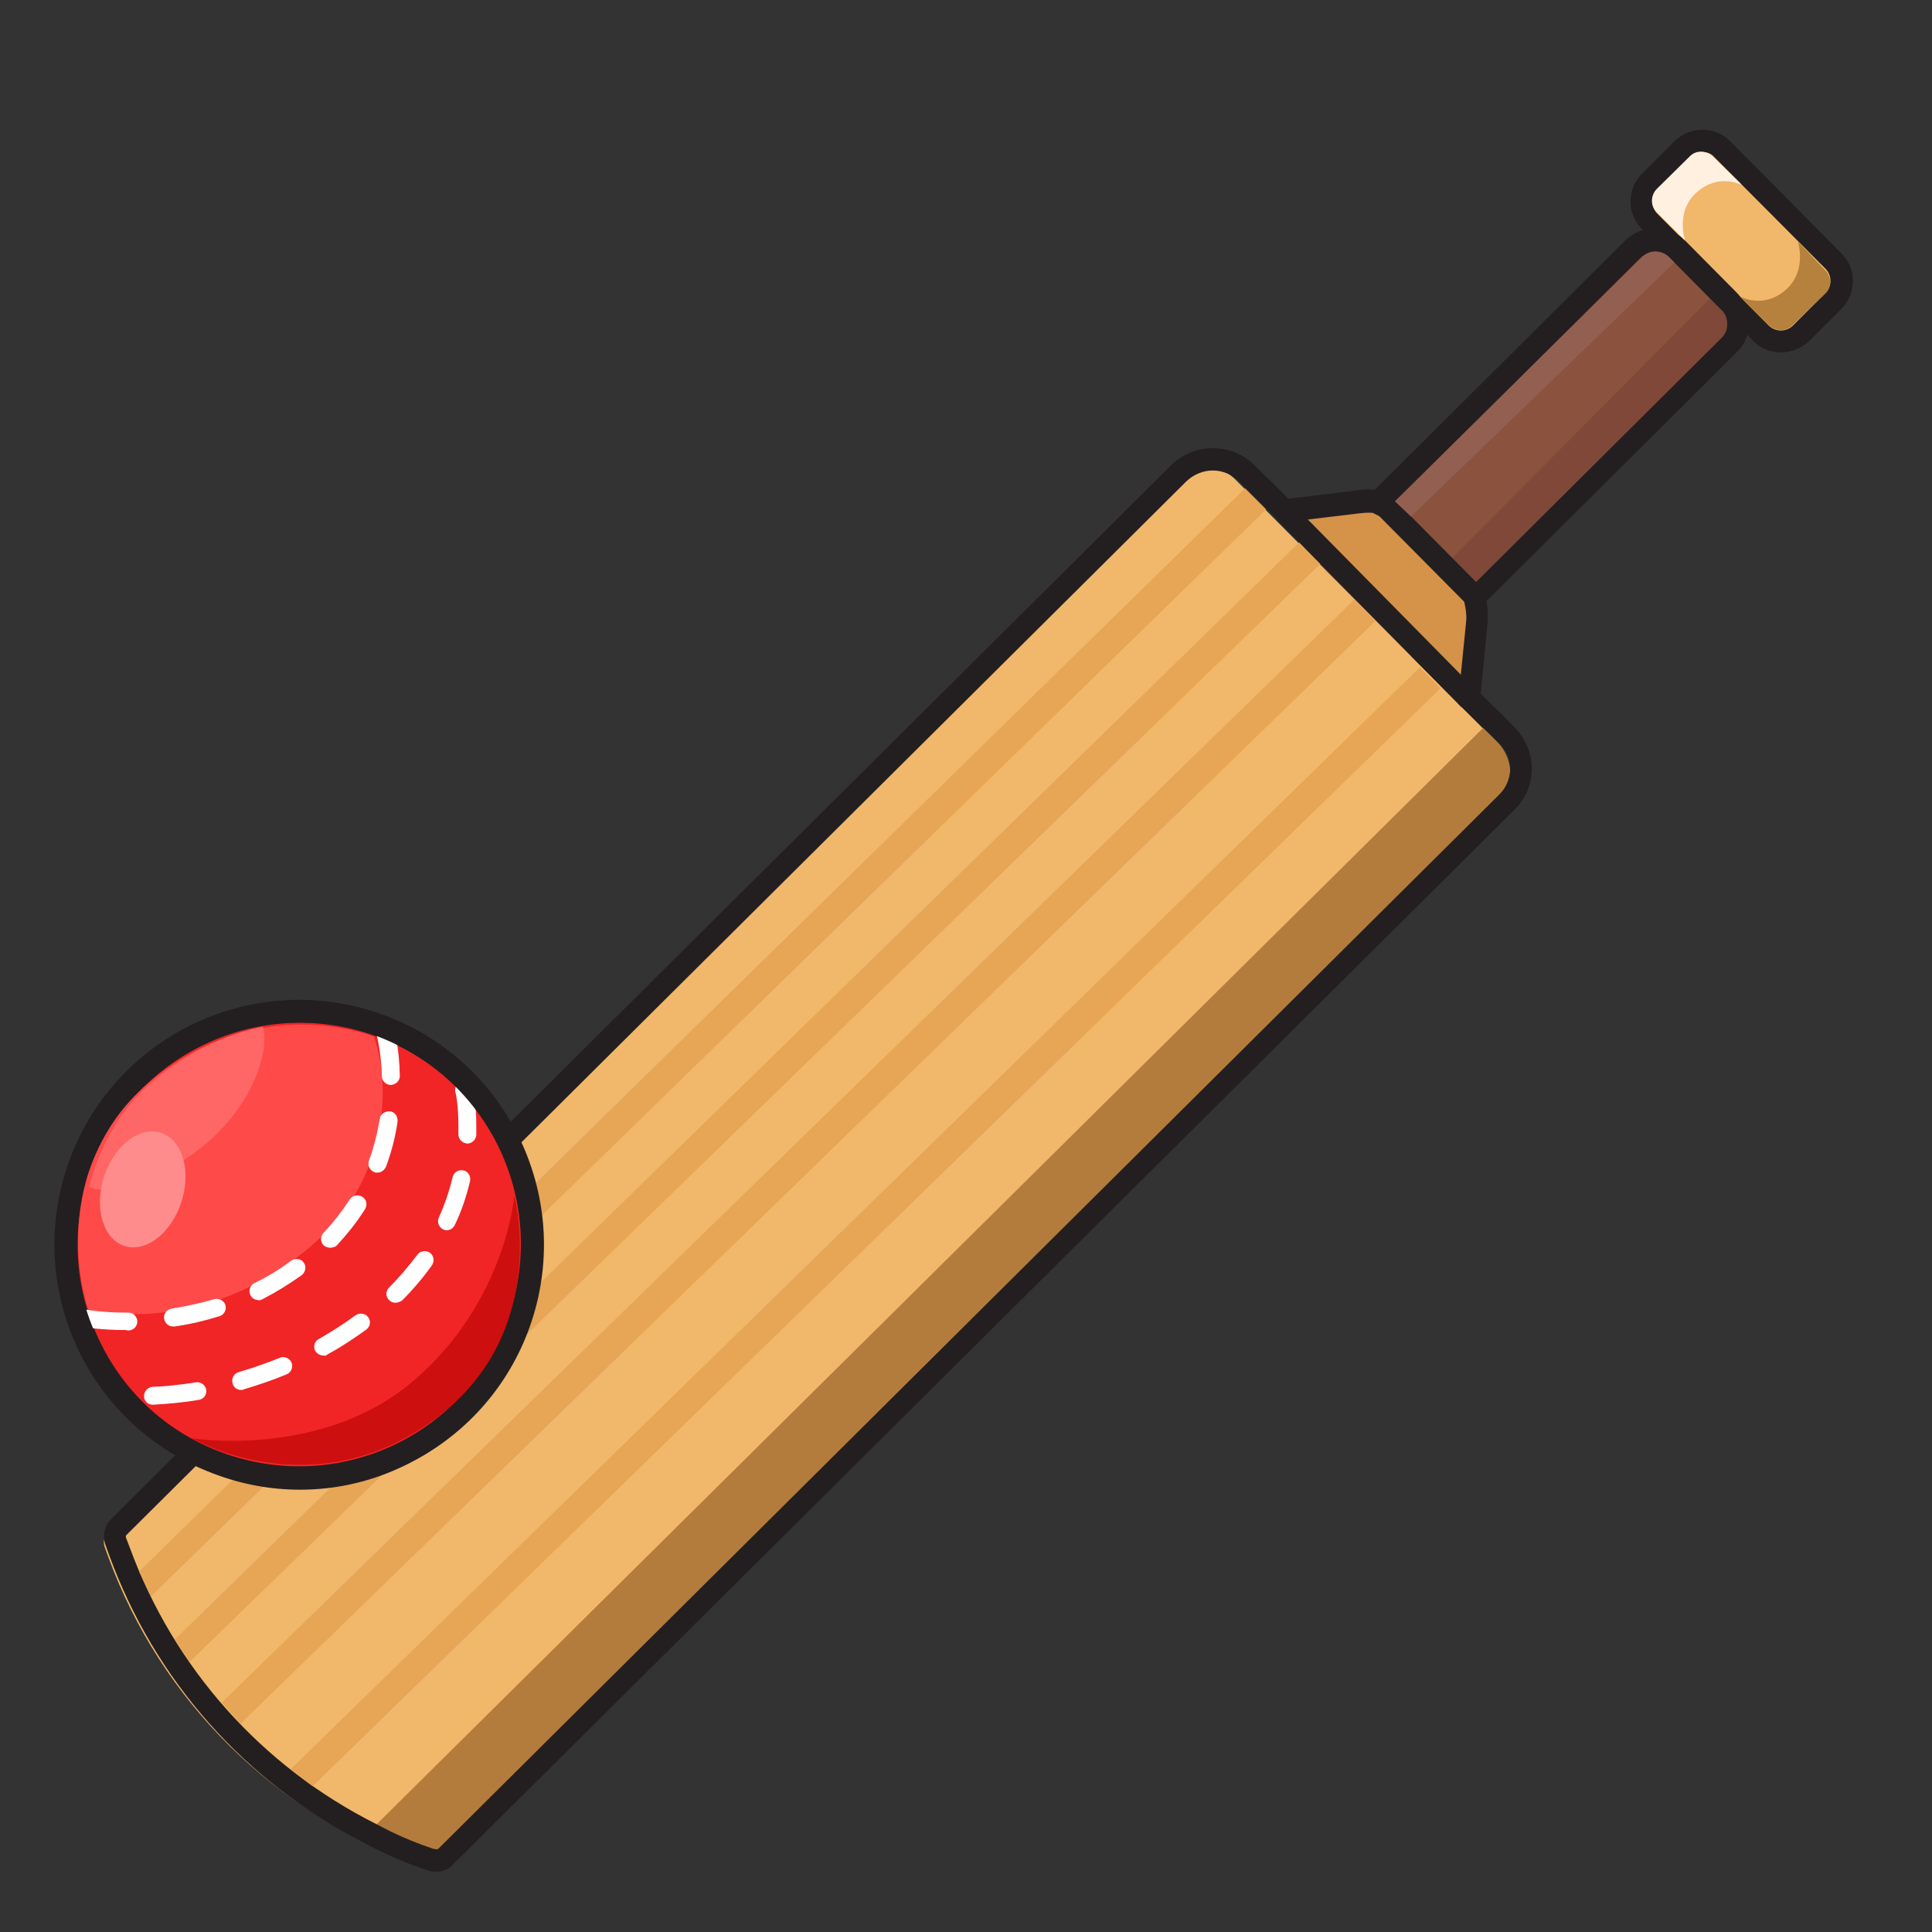 <?xml version="1.0" encoding="utf-8"?>
<!-- Generator: Adobe Illustrator 28.3.0, SVG Export Plug-In . SVG Version: 6.00 Build 0)  -->
<svg version="1.1" id="Layer_4" xmlns="http://www.w3.org/2000/svg" xmlns:xlink="http://www.w3.org/1999/xlink" x="0px" y="0px"
	 viewBox="0 0 432 432" style="enable-background:new 0 0 432 432;" xml:space="preserve">
<rect x="0" y="0" width="432" height="432" fill="#333333" stroke="none"/>
<style type="text/css">
	.st0{fill:#8B523E;}
	.st1{fill:#F1B76B;}
	.st2{fill:#D59249;}
	.st3{fill:#231F20;}
	.st4{fill:#B47C3C;}
	.st5{fill:#7F4839;}
	.st6{fill:#FFF0E0;}
	.st7{fill:#B6803D;}
	.st8{fill:#925F51;}
	.st9{fill:#E7A556;}
	.st10{fill:#F12525;}
	.st11{fill:#FF4A4A;}
	.st12{fill:#FF6666;}
	.st13{fill:#FFFFFF;}
	.st14{fill:#CD0F0F;}
	.st15{fill:#FF8C8C;}
</style>
<g>
	<g>
		<g>
			<g>
				<path class="st0" d="M372.4,55.7l12.8,12.9c2.5,2.5,2.5,6.6,0,9L314.3,148l-21.4-21.5l71.3-70.9
					C366.4,53.4,370.1,53.4,372.4,55.7L372.4,55.7z"/>
				<path class="st1" d="M94.1,417.1L94.1,417.1c-32.5-11.4-58.1-36.7-69.9-69l-0.8-2.2c-0.4-1.1-0.1-2.4,0.7-3.3l236.9-235.4
					c4.2-4.2,11.1-4.2,15.3,0.1l58,58.3c4.2,4.2,4.2,11.1,0,15.3l-237,235.5C96.5,417.2,95.3,417.5,94.1,417.1L94.1,417.1z"/>
				<path class="st2" d="M330.8,156.8l-43.6-42.5l17.8-1.8c2-0.5,3-0.5,3.9,0.4l21.2,21.4c0.9,0.9,0.9,2.4,0,3.3L330.8,156.8
					L330.8,156.8z"/>
				<g>
					<path class="st1" d="M385.1,33.3L410,58.4c2.4,2.5,2.4,6.4,0,8.9l-7.3,7.3c-2.5,2.4-6.4,2.4-8.9,0l-24.9-25.1
						c-2.4-2.5-2.4-6.4,0-8.9l7.3-7.3C378.7,30.8,382.6,30.8,385.1,33.3z"/>
					<path class="st3" d="M398.2,78.8L398.2,78.8c-2.4,0-4.6-0.9-6.2-2.6l-24.9-25c-1.6-1.7-2.6-3.9-2.5-6.2c0-2.3,0.9-4.5,2.6-6.2
						l7.3-7.3c1.7-1.6,3.9-2.5,6.2-2.5h0c2.3,0,4.5,0.9,6.2,2.6l24.9,25.1c1.6,1.7,2.6,3.9,2.5,6.2c0,2.3-0.9,4.6-2.6,6.2l-7.3,7.3
						C402.7,77.9,400.5,78.8,398.2,78.8z M380.6,34c-1,0-2,0.4-2.7,1.1l-7.3,7.3c-0.7,0.7-1.1,1.7-1.1,2.7c0,1,0.4,2,1.1,2.7
						l24.9,25c0.7,0.7,1.7,1.1,2.7,1.1h0c1,0,2-0.4,2.7-1.1l7.3-7.3c0.7-0.7,1.1-1.7,1.1-2.7c0-1-0.4-2-1.1-2.7l-24.9-25
						C382.6,34.3,381.7,34,380.6,34C380.6,33.9,380.6,33.9,380.6,34z"/>
				</g>
				<path class="st4" d="M97.4,416.4L97.4,416.4c-1,0.9-2.4,1.1-3.7,0.6l0,0c-4.5-1.5-8.8-3.4-13-5.6l251-248.7l3,3.1
					c4.1,4.1,4,10.7,0,14.8L97.4,416.4L97.4,416.4z"/>
			</g>
			<path class="st5" d="M322.1,127.4l60.3-60.7l1.7,1.6c3.4,2.6,2.9,7.3,0.1,10.2l-55.5,55.1L322.1,127.4L322.1,127.4z"/>
		</g>
		<path class="st3" d="M97.6,418.5c-0.2,0-0.4,0-0.6,0c-0.6,0-1.2-0.2-1.7-0.4c-4.6-1.5-9.1-3.5-13.3-5.7l-0.7-0.4
			c-26.5-13.5-46.7-36.3-56.9-64.3l-0.8-2.2c-0.8-2.1-0.2-4.4,1.3-5.9l236.9-235.5c2.5-2.5,5.9-3.9,9.4-3.9h0c3.6,0,6.9,1.4,9.4,3.9
			l7.5,7.4l15-1.8c1.7-0.3,3.1-0.3,4.3-0.2l56-55.7c1.8-1.8,4.2-2.8,6.7-2.8h0c2.5,0,4.9,1,6.7,2.8l11.2,11.3c1.9,1.8,3,4.2,3.1,6.8
			s-0.9,5.1-2.8,6.9l-55.9,55.6c0.2,1.3,0.4,3.1,0.2,5.1l-1.5,15.6l2.8,2.8l0,0l1.8,1.7l3,3.1c2.4,2.4,3.8,5.7,3.8,9.2
			c0,3.5-1.4,6.7-3.8,9.1l-0.3,0.3l-237,235.5C100.5,417.9,99.1,418.5,97.6,418.5L97.6,418.5z M87.3,409.5c3.1,1.5,6.3,2.8,9.6,3.9
			l0.1,0c0.1,0,0.2,0,0.3,0.1h0.2c0.1,0,0.3,0,0.5-0.1l237.3-235.8c1.5-1.5,2.3-3.5,2.4-5.6s-0.8-4.1-2.3-5.6l-3.1-3l-6.3-6.1
			l1.8-18c0.3-2.2-0.4-4.7-0.4-4.7l-2.3-8.7l4.7,4.5l55.1-54.8c0.9-0.9,1.4-2,1.3-3.3c0-1.2-0.5-2.4-1.5-3.2l-0.4-0.4l-11-11.1
			c-0.9-0.9-2-1.3-3.2-1.3h0c-1.2,0-2.3,0.5-3.2,1.3l-58.3,57.9l-1.6-0.8c-0.3-0.1-1.5-0.1-3.2,0.1l-17.5,2.1l-9.2-9.2
			c-1.6-1.6-3.7-2.5-5.9-2.5h0c-2.2,0-4.3,0.9-5.9,2.4L28.3,343.2c-0.2,0.2-0.2,0.4-0.1,0.7L29,346c9.9,27,29.5,49,55.2,61.9
			L87.3,409.5L87.3,409.5L87.3,409.5z"/>
		
			<rect x="305.4" y="105.8" transform="matrix(0.712 -0.702 0.702 0.712 -6.319 255.203)" class="st3" width="5" height="58.9"/>
		<rect x="316.9" y="109.1" transform="matrix(0.71 -0.704 0.704 0.71 6.042 260.475)" class="st3" width="5" height="27.7"/>
	</g>
	<path class="st6" d="M376.8,53.8c0,0-2.3-6.6,2.7-10.9c4.9-4.2,9.7-1.6,9.9-1.6c0.1,0-4.3-4.2-6.4-6.3c-1.5-1.4-3.8-1.5-5.2,0
		l-7.3,7.2c-1.5,1.5-1.5,3.9,0,5.3L376.8,53.8L376.8,53.8z"/>
	<path class="st7" d="M402,54c0,0,2.2,6.6-2.8,10.9c-4.9,4.2-9.7,1.5-10,1.5c-0.1,0,4.2,4.2,6.3,6.3c1.4,1.4,3.8,1.5,5.2,0.1
		l7.4-7.1c1.5-1.4,1.5-3.8,0-5.3L402,54L402,54z"/>
	<path class="st8" d="M315.5,115.5l58.9-56.8l-1.2-1.2c-1.7-1.7-4.4-1.7-6,0l-55.3,54.6L315.5,115.5L315.5,115.5z"/>
	<g>
		<polygon class="st9" points="278.4,109.2 31.1,351.4 33.8,356.9 283.1,113.9 		"/>
		<polygon class="st9" points="290.5,121.3 39.1,366.6 42.4,371.6 295.2,126.1 		"/>
		<polygon class="st9" points="302.8,134.1 49.6,380.7 53.8,385.4 307.5,138.9 		"/>
		<polygon class="st9" points="317.5,149.2 65,395.6 69.9,399.4 322.1,153.9 		"/>
	</g>
</g>
<g>
	<g>
		<g>
			<g>
				<g>
					<g>
						<circle class="st10" cx="67.1" cy="278.4" r="52.2"/>
						<path class="st3" d="M67.1,333.1c-6.6,0-13.2-1.2-19.6-3.7c-13.6-5.2-24.4-15.5-30.4-28.8s-6.3-28.2-1.1-41.8
							c5.2-13.6,15.5-24.4,28.8-30.4c13.3-5.9,28.2-6.3,41.8-1.1s24.4,15.5,30.3,28.8s6.3,28.2,1.1,41.8
							c-5.2,13.6-15.5,24.4-28.8,30.4C82.2,331.5,74.7,333.1,67.1,333.1z M67.1,228.7c-6.9,0-13.7,1.4-20.2,4.3
							c-12.1,5.4-21.4,15.2-26.2,27.6c-4.8,12.4-4.4,25.9,1,38c5.4,12.1,15.2,21.4,27.6,26.2c12.4,4.8,25.9,4.4,38-1
							s21.4-15.2,26.2-27.6s4.4-25.9-1-38l0,0c-5.4-12.1-15.2-21.4-27.6-26.2C79.1,229.8,73.1,228.7,67.1,228.7L67.1,228.7z"/>
					</g>
					<path class="st11" d="M19.8,292.8c0,0,26.1,7,50.9-15.2c15.4-13.8,17.1-33.5,12.9-45.8c0,0-25.2-10.3-49.4,9.5
						S18.9,291.3,19.8,292.8z"/>
					<path class="st12" d="M58.8,229.6c1.3,4-0.9,14.7-10.5,24.1c-11.1,10.7-25.1,13.8-28.3,11.7c0,0,2.6-13.9,14.1-23.5
						C46.5,231.3,58.8,229.6,58.8,229.6L58.8,229.6z"/>
				</g>
				<path class="st13" d="M28.1,297.4c-5.4,0-8.8-0.6-9-0.6c-1.1-0.2-1.8-1.2-1.6-2.3c0.2-1.1,1.2-1.8,2.3-1.6c0,0,3.2,0.6,8.2,0.6
					h0.7c0,0,0,0,0,0c1.1,0,2,0.9,2,2s-0.9,2-2,2L28.1,297.4L28.1,297.4z M38.7,296.6c-1,0-1.8-0.7-2-1.7c-0.2-1.1,0.6-2.1,1.7-2.3
					c3.2-0.5,6.4-1.2,9.5-2.1c1-0.3,2.2,0.3,2.5,1.3c0.3,1.1-0.3,2.2-1.3,2.5c-3.2,1-6.6,1.8-10,2.3
					C38.9,296.6,38.8,296.6,38.7,296.6L38.7,296.6z M57.8,290.7c-0.7,0-1.5-0.4-1.8-1.1c-0.5-1-0.1-2.2,0.9-2.7
					c2.9-1.4,5.7-3.1,8.2-5c0.9-0.6,2.2-0.5,2.8,0.4c0.7,0.9,0.4,2.1-0.4,2.8c-2.8,2-5.7,3.8-8.8,5.4
					C58.3,290.7,58,290.8,57.8,290.7L57.8,290.7z M73.8,279c-0.5,0-1-0.2-1.4-0.5c-0.8-0.8-0.8-2-0.1-2.8c2.2-2.3,4.2-4.9,5.9-7.5
					c0.6-0.9,1.8-1.2,2.8-0.6s1.2,1.8,0.6,2.8c-1.8,2.9-4,5.6-6.4,8.2C74.9,278.8,74.4,279,73.8,279L73.8,279z M84.4,262.2
					c-0.2,0-0.5,0-0.7-0.1c-1-0.4-1.6-1.5-1.2-2.6c1.1-3,1.9-6.1,2.4-9.3c0.2-1.1,1.2-1.8,2.3-1.7s1.8,1.2,1.7,2.3
					c-0.5,3.5-1.4,6.9-2.6,10.1C85.9,261.7,85.2,262.2,84.4,262.2L84.4,262.2z M87.4,242.6c-1.1,0-2-0.9-2-1.9
					c-0.2-5.7-1.2-9.4-1.2-9.4c-0.3-1.1,0.3-2.2,1.4-2.5c1.1-0.3,2.2,0.3,2.5,1.4c0.1,0.2,1.2,4.2,1.3,10.4
					C89.4,241.6,88.6,242.5,87.4,242.6C87.4,242.5,87.4,242.5,87.4,242.6L87.4,242.6z"/>
				<path class="st13" d="M34.2,314.1c-1.1,0-2-0.8-2-1.9c0-1.1,0.8-2,1.9-2.1c3.2-0.1,6.4-0.5,9.7-1c1.1-0.2,2.1,0.6,2.3,1.6
					c0.2,1.1-0.5,2.1-1.6,2.3C41.1,313.6,37.7,313.9,34.2,314.1C34.3,314.1,34.3,314.1,34.2,314.1L34.2,314.1z M53.9,310.8
					c-0.9,0-1.7-0.6-1.9-1.5c-0.3-1.1,0.3-2.2,1.4-2.5c3.1-0.9,6.2-2,9.2-3.2c1-0.4,2.2,0.1,2.6,1.1c0.4,1-0.1,2.2-1.1,2.6
					c-3.1,1.3-6.4,2.4-9.7,3.4C54.3,310.8,54.1,310.8,53.9,310.8L53.9,310.8z M72.3,303.1c-0.7,0-1.4-0.4-1.8-1
					c-0.5-1-0.2-2.2,0.8-2.7c2.8-1.6,5.6-3.4,8.2-5.3c0.9-0.6,2.1-0.5,2.8,0.4c0.7,0.9,0.5,2.1-0.4,2.8c-2.8,2-5.6,3.9-8.6,5.5
					C73,303.1,72.7,303.2,72.3,303.1L72.3,303.1z M88.4,291.3c-0.5,0-1-0.2-1.4-0.6c-0.8-0.8-0.8-2,0-2.8c2.3-2.3,4.4-4.8,6.3-7.3
					c0.6-0.9,1.9-1.1,2.8-0.5c0.9,0.6,1.1,1.9,0.5,2.8c-2,2.8-4.2,5.4-6.7,7.9C89.4,291.1,88.9,291.3,88.4,291.3L88.4,291.3z
					 M99.9,275.1c-0.3,0-0.6-0.1-0.8-0.2c-1-0.5-1.4-1.6-1-2.6c1.3-2.9,2.4-6,3.1-9.1c0.3-1.1,1.3-1.7,2.4-1.5
					c1.1,0.2,1.7,1.3,1.5,2.4c-0.8,3.4-1.9,6.7-3.4,9.8C101.4,274.6,100.6,275.1,99.9,275.1L99.9,275.1z M104.5,255.7
					C104.5,255.7,104.4,255.7,104.5,255.7c-1.2-0.1-2-1-2-2.1c0-0.7,0-1.4,0-2c0-4.5-0.6-7.4-0.7-7.4c-0.2-1.1,0.4-2.1,1.5-2.4
					c1.1-0.2,2.2,0.4,2.4,1.5c0,0.1,0.8,3.3,0.8,8.3c0,0.7,0,1.4,0,2.2C106.4,254.9,105.5,255.7,104.5,255.7L104.5,255.7z"/>
			</g>
			<path class="st3" d="M66.9,332.9c-21,0-41-12.1-50-32.4c-5.9-13.3-6.3-28.2-1.1-41.8c5.2-13.6,15.5-24.4,28.8-30.4
				c13.3-5.9,28.2-6.3,41.8-1.1s24.4,15.5,30.3,28.8l0,0c12.3,27.5-0.2,59.9-27.7,72.2C81.9,331.4,74.3,332.9,66.9,332.9L66.9,332.9
				z M66.8,228.5c-6.9,0-13.7,1.4-20.2,4.3c-12.1,5.4-21.4,15.2-26.2,27.6s-4.4,25.9,1,38c11.1,25,40.6,36.3,65.6,25.2
				c25-11.1,36.3-40.6,25.2-65.6l0,0c-5.4-12.1-15.2-21.4-27.6-26.2C78.9,229.6,72.8,228.5,66.8,228.5L66.8,228.5z"/>
		</g>
		<path class="st14" d="M92.4,308.8c20.7-17.6,22.6-41.4,22.6-41.4s8.2,30.6-17.6,49.8c-27.4,20.3-54.5,4.4-54.5,4.4
			S71.9,326.3,92.4,308.8z"/>
	</g>
	<ellipse transform="matrix(0.305 -0.952 0.952 0.305 -231.08 215.281)" class="st15" cx="32" cy="266" rx="13.3" ry="9.1"/>
</g>
</svg>
